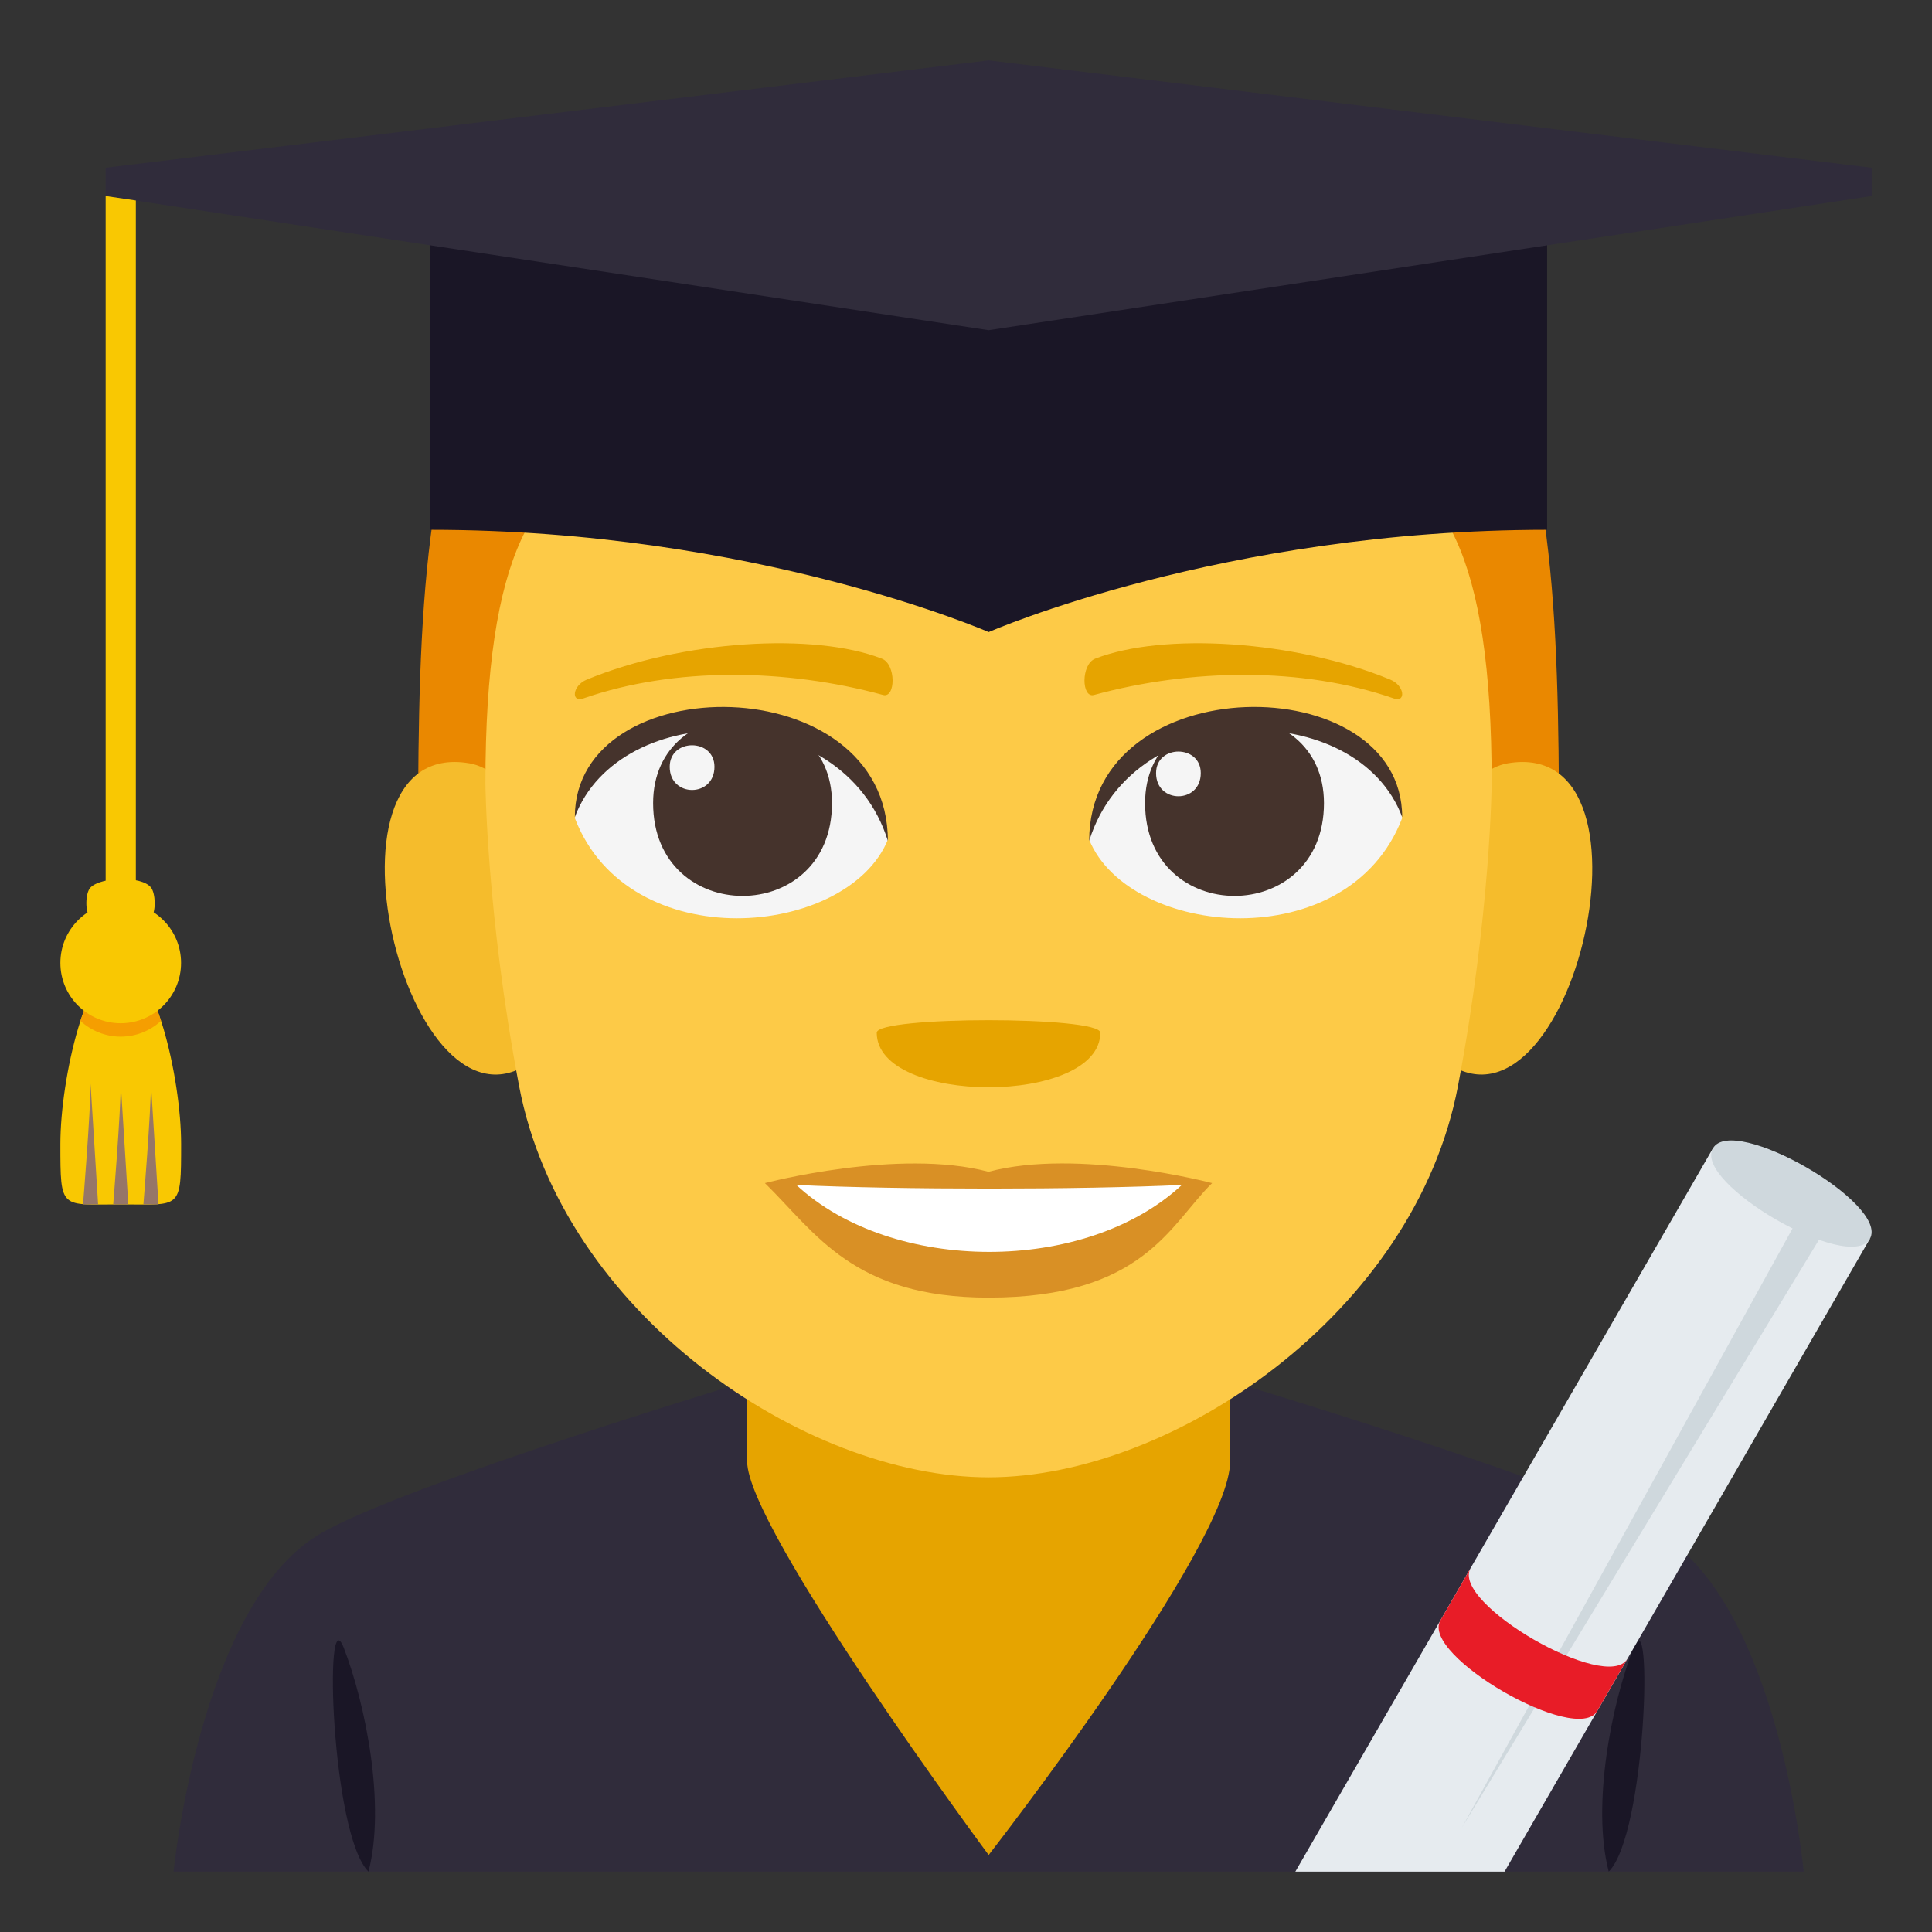 <?xml version="1.0" encoding="utf-8"?>
<!-- Generator: Adobe Illustrator 15.0.0, SVG Export Plug-In . SVG Version: 6.00 Build 0)  -->
<!DOCTYPE svg PUBLIC "-//W3C//DTD SVG 1.1//EN" "http://www.w3.org/Graphics/SVG/1.1/DTD/svg11.dtd">
<svg version="1.1" id="Layer_1" xmlns="http://www.w3.org/2000/svg" xmlns:xlink="http://www.w3.org/1999/xlink" x="0px" y="0px"
	 width="64px" height="64px" viewBox="0 0 64 64" enable-background="new 0 0 64 64" xml:space="preserve">
<rect x="0" y="0" width="64" height="64" fill="#333333" stroke="none"/>
<path fill="#302C3B" d="M10.539,50.848c2.699-1.645,14.848-5.285,14.848-5.285h14.727c0,0,12.227,3.631,14.912,5.281
	C58.93,53.237,59.75,62,59.75,62h-54C5.75,62,6.621,53.229,10.539,50.848"/>
<path fill="#E6A400" d="M24.75,48.411c0,2.239,8,13.038,8,13.038s8-10.275,8-13.038V37.779h-16V48.411z"/>
<path fill="#1A1626" d="M12.207,62c0.576-2.209-0.102-5.568-0.82-7.416C10.721,52.861,10.973,60.783,12.207,62"/>
<path fill="#1A1626" d="M54.111,54.584c-0.719,1.85-1.395,5.206-0.82,7.415C54.527,60.785,54.779,52.861,54.111,54.584"/>
<path fill="#EA8800" d="M32.748,3.938c-18.9,0-18.9,10.5-18.9,24.875h37.797C51.645,14.438,51.645,3.938,32.748,3.938z"/>
<polygon fill="#E6EBEF" points="56.744,38.039 42.91,62 49.84,62 61.941,41.039 "/>
<polygon fill="#CFD8DD" points="48.418,60.557 60.041,39.496 60.908,39.996 "/>
<path fill="#CFD8DD" d="M61.941,41.039c-0.668,1.154-5.863-1.846-5.197-3C57.412,36.884,62.607,39.884,61.941,41.039z"/>
<path fill="#E81C27" d="M48.715,51.948l-1,1.731c-0.668,1.154,4.529,4.154,5.195,3l1-1.731
	C53.244,56.103,48.047,53.103,48.715,51.948z"/>
<g>
	<path fill="#F5BC2C" d="M17.945,34.894c2-1.861,0.185-9.168-2.395-9.608C10.039,24.347,13.63,38.91,17.945,34.894z"/>
</g>
<g>
	<path fill="#F5BC2C" d="M47.547,34.894c-2-1.861-0.185-9.168,2.395-9.608C55.452,24.347,51.863,38.909,47.547,34.894z"/>
</g>
<path fill="#FDCA47" d="M49.414,25.957c0-15.313-6.545-10.315-16.667-10.315c-10.12,0-16.667-4.998-16.667,10.315
	c0,0,0.036,4.329,1.115,10.015c1.428,7.525,9.439,12.966,15.551,12.966c6.113,0,14.126-5.44,15.552-12.966
	C49.377,30.284,49.414,25.957,49.414,25.957z"/>
<path fill="#D99025" d="M32.746,38.817c-2.984-0.791-7.407,0.375-7.407,0.375c1.685,1.65,2.919,3.793,7.407,3.793
	c5.144,0,6.016-2.432,7.407-3.793C40.153,39.192,35.727,38.022,32.746,38.817z"/>
<g>
	<path fill="#FFFFFF" d="M26.381,39.253c3.169,2.946,9.58,2.967,12.77,0C35.769,39.413,29.787,39.415,26.381,39.253z"/>
</g>
<path fill="#F5F5F5" d="M46.449,27.101c-1.783,4.646-9.04,3.964-10.369,0.715C37.089,22.593,45.469,22.146,46.449,27.101z"/>
<path fill="#45332C" d="M37.932,26.604c0,4.099,5.926,4.099,5.926,0C43.857,22.801,37.932,22.801,37.932,26.604z"/>
<path fill="#45332C" d="M46.449,27.066c0-4.988-10.369-4.988-10.369,0.79C37.561,23.115,44.969,23.115,46.449,27.066z"/>
<path fill="#F5F5F5" d="M19.042,27.101c1.785,4.646,9.042,3.964,10.37,0.715C28.403,22.593,20.024,22.146,19.042,27.101z"/>
<path fill="#45332C" d="M27.561,26.604c0,4.099-5.926,4.099-5.926,0C21.635,22.801,27.561,22.801,27.561,26.604z"/>
<path fill="#45332C" d="M19.042,27.066c0-4.987,10.37-4.987,10.37,0.789C27.934,23.115,20.524,23.115,19.042,27.066z"/>
<path fill="#F5F5F5" d="M38.296,25.61c0,1.023,1.481,1.023,1.481,0C39.777,24.659,38.296,24.659,38.296,25.61z"/>
<path fill="#F5F5F5" d="M23.667,25.401c0,1.024-1.482,1.024-1.482,0C22.185,24.451,23.667,24.451,23.667,25.401z"/>
<g>
	<path fill="#E6A400" d="M46.055,22.513c-3.184-1.312-7.539-1.568-9.777-0.693c-0.472,0.185-0.457,1.315-0.039,1.202
		c3.207-0.874,6.898-0.941,9.936,0.116C46.582,23.279,46.533,22.709,46.055,22.513z"/>
	<path fill="#E6A400" d="M19.438,22.513c3.183-1.312,7.539-1.568,9.777-0.693c0.472,0.185,0.457,1.315,0.039,1.202
		c-3.207-0.874-6.899-0.941-9.936,0.116C18.91,23.279,18.959,22.709,19.438,22.513z"/>
</g>
<path fill="#E6A400" d="M36.449,34.209c0,2.411-7.406,2.411-7.406,0C29.043,33.657,36.449,33.657,36.449,34.209z"/>
<path fill="#1A1626" d="M14.25,6.938V17.55c10.762,0,18.5,3.388,18.5,3.388s7.738-3.388,18.5-3.388V6.938H14.25z"/>
<polygon fill="#302C3B" points="32.75,2 3.5,5.556 3.5,6.493 32.75,10.938 62,6.493 62,5.556 "/>
<path fill="#F9C802" d="M3.5,6.493v24.054c0,0.645,1,0.645,1,0V6.641L3.5,6.493z"/>
<path fill="#F9C802" d="M6,37.898c0,2.209-0.002,2-2,2c-2,0-2,0.209-2-2s0.896-6,2-6S6,35.689,6,37.898"/>
<path fill="#967668" d="M3.75,39.898c0,0,0.25-3.059,0.25-3.998l0.25,3.998H3.75z"/>
<path fill="#967668" d="M2.75,39.898c0,0,0.25-3.059,0.25-3.998l0.25,3.998H2.75z"/>
<path fill="#967668" d="M4.75,39.898c0,0,0.25-3.059,0.25-3.998l0.25,3.998H4.75z"/>
<path fill="#F59E01" d="M2.664,33.82c0.354,0.32,0.82,0.52,1.334,0.52c0.518,0,0.979-0.199,1.336-0.52
	c-0.354-1.1-0.82-1.922-1.334-1.922S3.018,32.721,2.664,33.82"/>
<path fill="#F9C802" d="M3.998,29.898c1.104,0,2,0.895,2,2c0,1.104-0.896,1.998-2,1.998S2,33.002,2,31.898
	C2,30.793,2.895,29.898,3.998,29.898"/>
<path fill="#F9C802" d="M5,29.398c-0.314-0.391-1.646-0.355-2,0c-0.178,0.176-0.193,0.842,0,1c0.389,0.313,1.646,0.354,2,0
	C5.176,30.221,5.156,29.592,5,29.398"/>
</svg>
